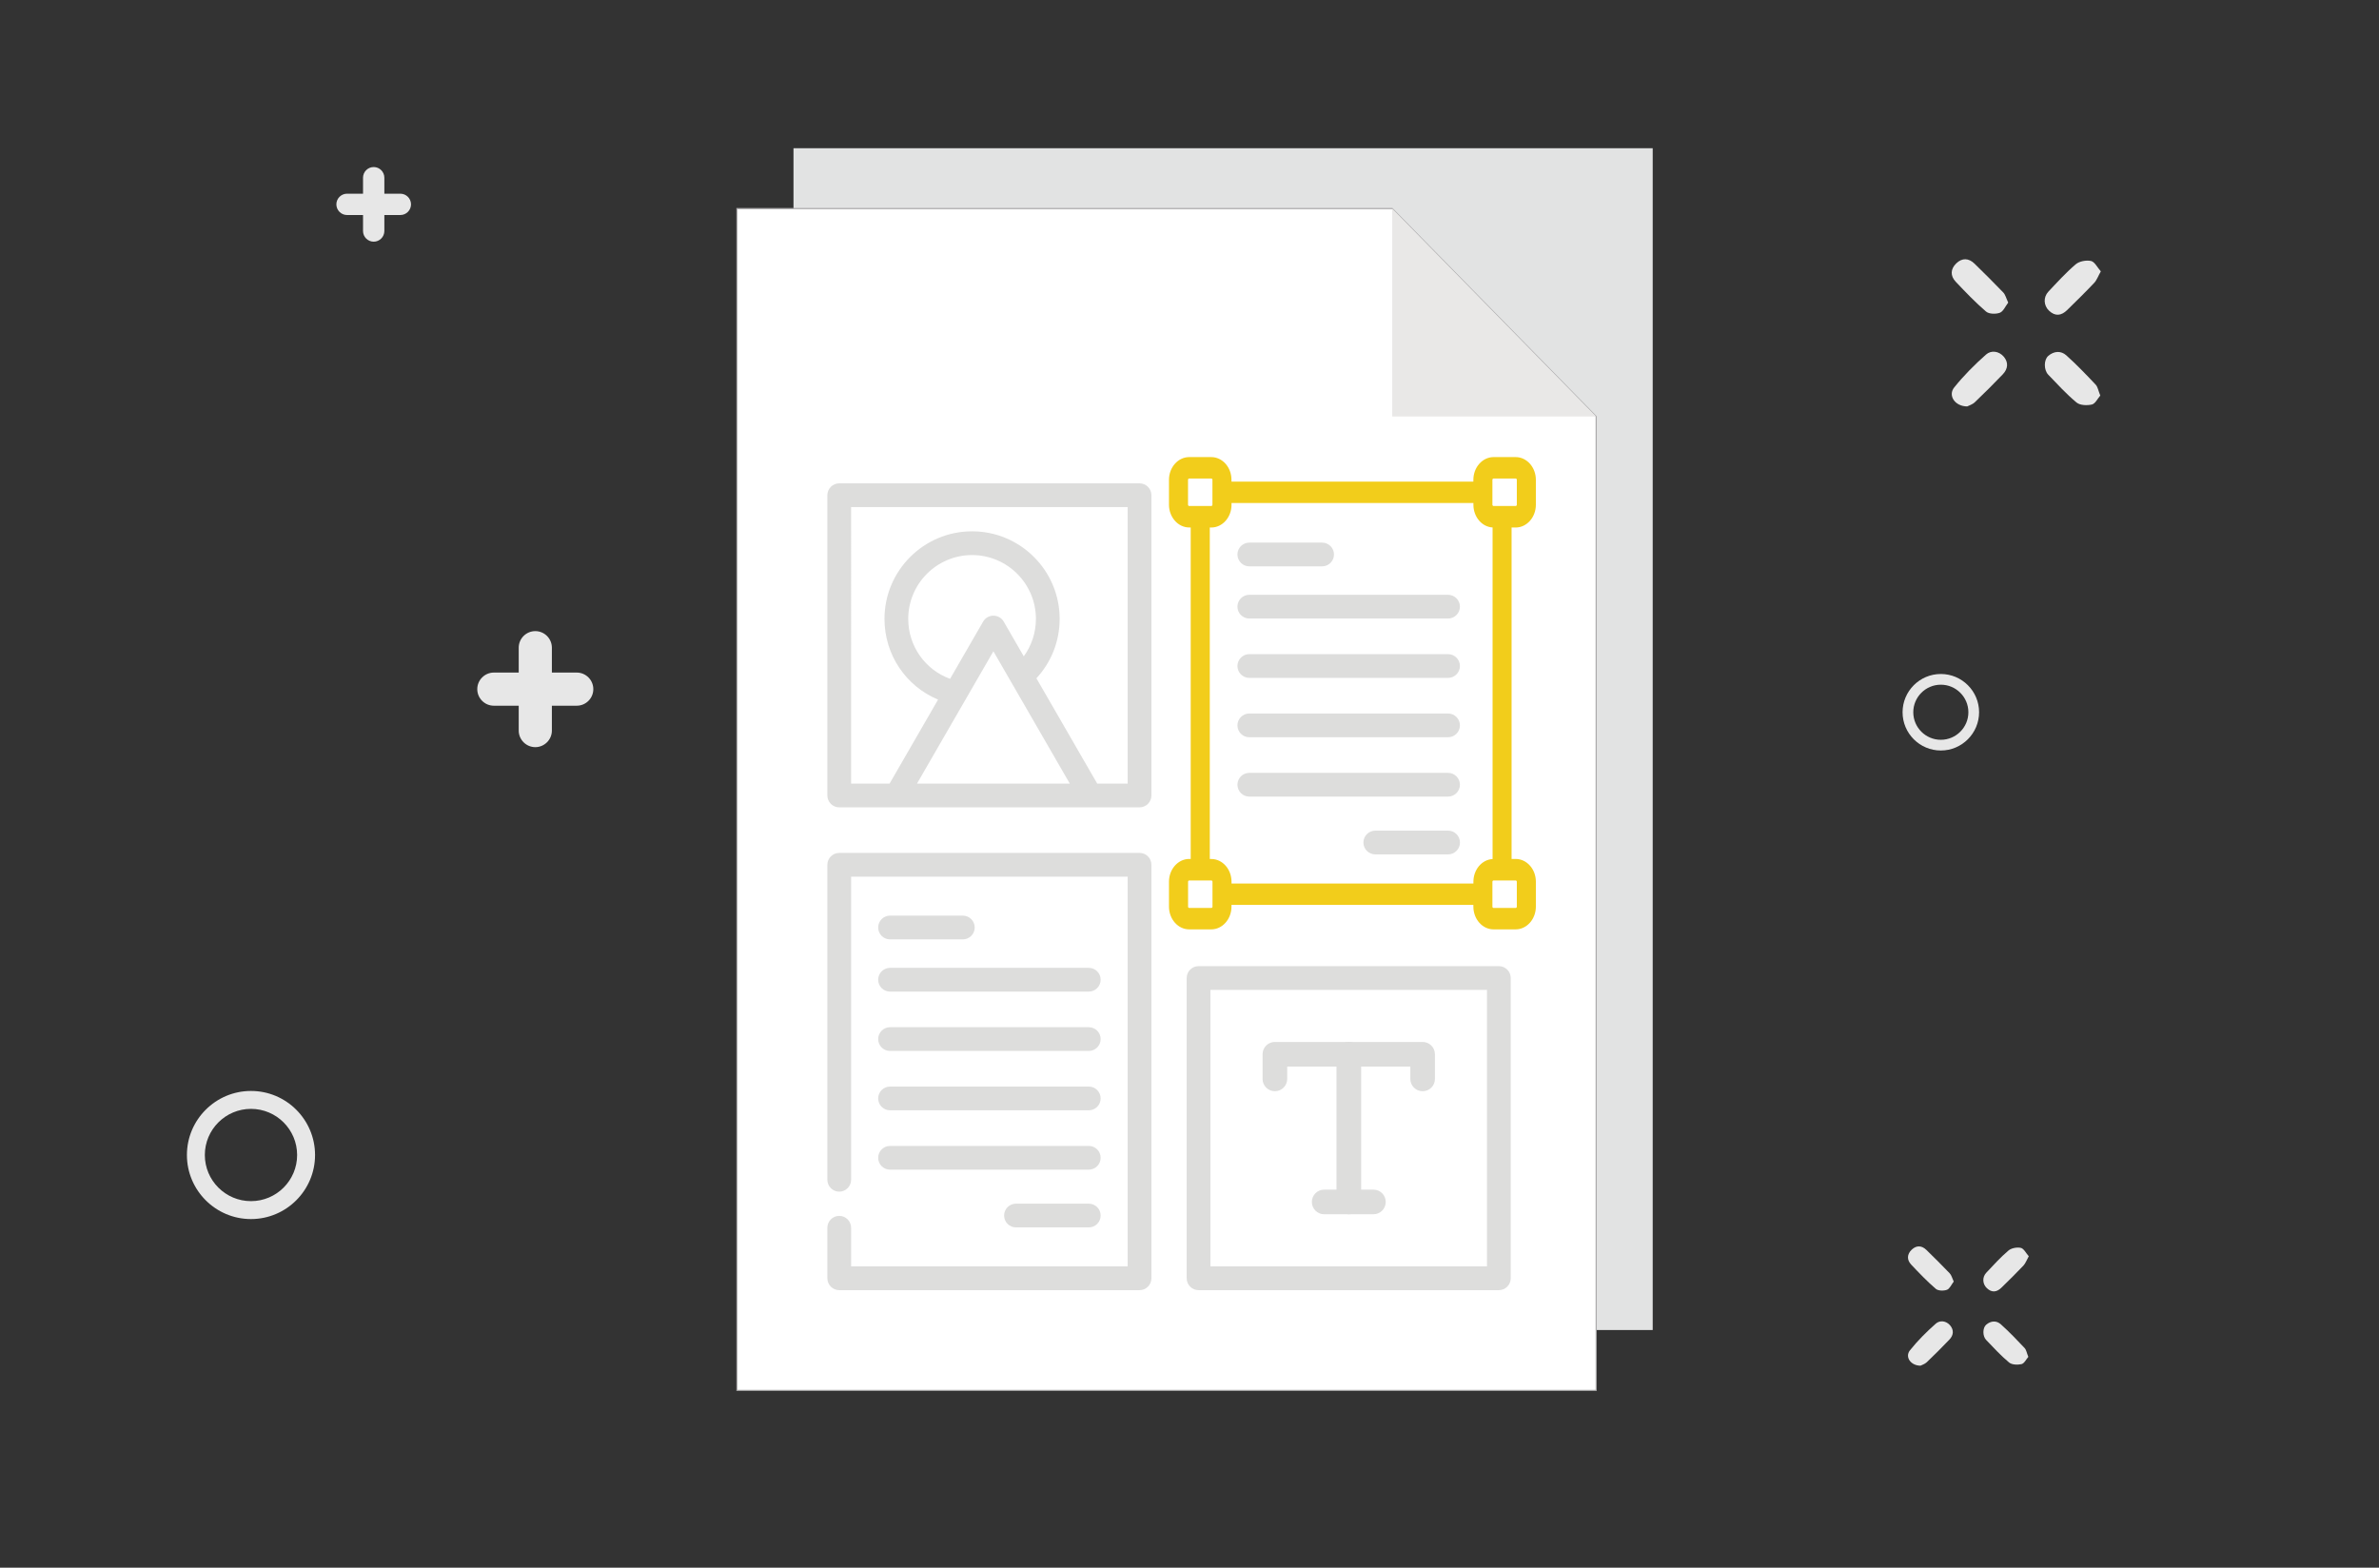 <?xml version="1.0" encoding="utf-8"?>
<!-- Generator: Adobe Illustrator 23.0.2, SVG Export Plug-In . SVG Version: 6.00 Build 0)  -->
<svg version="1.1" id="Layer_5" xmlns="http://www.w3.org/2000/svg" xmlns:xlink="http://www.w3.org/1999/xlink" x="0px" y="0px"
	 viewBox="0 0 531 349.96" style="enable-background:new 0 0 531 349.96;" xml:space="preserve">
<rect x="0" y="0" width="531" height="349.96" fill="#333333" stroke="none"/>
<style type="text/css">
	.st0{fill:#E7E7E7;}
	.st1{fill-rule:evenodd;clip-rule:evenodd;fill:#E7E7E7;}
	.st2{fill:#E2E3E3;}
	.st3{fill:#FFFFFF;stroke:#A9A8A9;stroke-width:0.25;stroke-miterlimit:10;}
	.st4{fill:#E9E8E7;}
	.st5{fill:#DDDDDC;}
	.st6{fill:#F2CD1B;}
</style>
<g>
	<path class="st0" d="M56.02,272.14c-7.89,0-14.3-6.42-14.3-14.3s6.42-14.3,14.3-14.3c7.89,0,14.3,6.42,14.3,14.3
		S63.91,272.14,56.02,272.14z M56.02,247.54c-5.68,0-10.3,4.62-10.3,10.3s4.62,10.3,10.3,10.3s10.3-4.62,10.3-10.3
		S61.7,247.54,56.02,247.54z"/>
</g>
<path class="st0" d="M128.73,150.14h-5.55v-5.55c0-2.04-1.66-3.7-3.7-3.7c-2.04,0-3.7,1.66-3.7,3.7v5.55h-5.55
	c-2.04,0-3.7,1.67-3.7,3.7c0,2.04,1.66,3.7,3.7,3.7h5.55v5.55c0,2.04,1.67,3.7,3.7,3.7c2.04,0,3.7-1.67,3.7-3.7v-5.55h5.55
	c2.04,0,3.7-1.66,3.7-3.7C132.43,151.81,130.77,150.14,128.73,150.14z"/>
<path class="st0" d="M89.36,43.24h-3.57v-3.57c0-1.31-1.07-2.38-2.38-2.38c-1.31,0-2.38,1.07-2.38,2.38v3.57h-3.57
	c-1.31,0-2.38,1.07-2.38,2.38c0,1.31,1.07,2.38,2.38,2.38h3.57v3.57c0,1.31,1.07,2.38,2.38,2.38c1.31,0,2.38-1.07,2.38-2.38v-3.57
	h3.57c1.31,0,2.38-1.07,2.38-2.38C91.74,44.31,90.67,43.24,89.36,43.24z"/>
<g>
	<path class="st0" d="M433.2,167.54c-4.71,0-8.54-3.83-8.54-8.54c0-4.71,3.83-8.54,8.54-8.54c4.71,0,8.54,3.83,8.54,8.54
		C441.73,163.71,437.9,167.54,433.2,167.54z M433.2,152.85c-3.39,0-6.15,2.76-6.15,6.15s2.76,6.15,6.15,6.15s6.15-2.76,6.15-6.15
		S436.59,152.85,433.2,152.85z"/>
</g>
<path class="st1" d="M448.24,67.55c-0.64,0.83-1.1,1.98-1.87,2.27c-0.9,0.33-2.42,0.3-3.08-0.27c-2.4-2.06-4.59-4.36-6.77-6.66
	c-1.25-1.32-1.17-2.86,0.13-4.1c1.3-1.25,2.76-1.21,4.08,0.08c2.16,2.12,4.32,4.24,6.41,6.43C447.62,65.8,447.79,66.6,448.24,67.55z
	"/>
<path class="st1" d="M468.79,88.3c-0.59,0.67-1.12,1.82-1.87,2c-1.07,0.25-2.65,0.2-3.42-0.44c-2.27-1.88-4.27-4.08-6.32-6.21
	c-1.02-1.06-1.02-3.34,0.01-4.21c1.27-1.09,2.82-1.19,4.02-0.11c2.3,2.06,4.44,4.3,6.56,6.55C468.23,86.37,468.35,87.23,468.79,88.3
	z"/>
<path class="st1" d="M439.08,90.73c-2.76-0.02-4.32-2.45-2.91-4.22c2.13-2.66,4.57-5.1,7.13-7.37c1.12-0.99,2.85-0.8,3.95,0.49
	c1.09,1.29,0.93,2.73-0.23,3.94c-2.03,2.11-4.09,4.19-6.21,6.2C440.25,90.31,439.41,90.56,439.08,90.73z"/>
<path class="st1" d="M468.91,60.58c-0.61,1.08-0.91,1.97-1.49,2.58c-1.96,2.08-4,4.07-6.04,6.07c-1.28,1.25-2.65,1.44-4.03,0.13
	c-1.21-1.15-1.32-3.01-0.14-4.26c1.98-2.1,3.92-4.25,6.11-6.11c0.8-0.68,2.35-0.96,3.4-0.73C467.54,58.44,468.13,59.7,468.91,60.58z
	"/>
<path class="st1" d="M436.08,286.09c-0.52,0.67-0.89,1.61-1.52,1.84c-0.73,0.27-1.96,0.24-2.49-0.22c-1.94-1.67-3.72-3.53-5.48-5.4
	c-1.01-1.07-0.95-2.32,0.1-3.33c1.05-1.01,2.24-0.98,3.3,0.06c1.75,1.72,3.5,3.43,5.19,5.21
	C435.58,284.67,435.72,285.32,436.08,286.09z"/>
<path class="st1" d="M452.73,302.9c-0.48,0.55-0.91,1.48-1.52,1.62c-0.87,0.2-2.15,0.16-2.77-0.36c-1.84-1.52-3.46-3.31-5.12-5.03
	c-0.83-0.86-0.82-2.7,0.01-3.41c1.03-0.88,2.28-0.97,3.26-0.09c1.86,1.67,3.6,3.48,5.31,5.3
	C452.28,301.34,452.37,302.03,452.73,302.9z"/>
<path class="st1" d="M428.66,304.87c-2.24-0.02-3.5-1.99-2.36-3.42c1.72-2.16,3.71-4.14,5.78-5.97c0.91-0.8,2.31-0.65,3.2,0.4
	c0.88,1.05,0.76,2.21-0.19,3.19c-1.65,1.71-3.31,3.4-5.03,5.03C429.6,304.53,428.92,304.73,428.66,304.87z"/>
<path class="st1" d="M452.83,280.44c-0.49,0.88-0.73,1.59-1.2,2.09c-1.59,1.68-3.24,3.3-4.9,4.92c-1.04,1.02-2.15,1.17-3.26,0.11
	c-0.98-0.93-1.07-2.44-0.12-3.45c1.6-1.7,3.18-3.45,4.95-4.95c0.65-0.55,1.9-0.78,2.75-0.59
	C451.72,278.71,452.19,279.73,452.83,280.44z"/>
<polygon class="st2" points="368.89,296.91 177.11,296.91 177.11,33.09 328.19,33.09 368.89,33.09 368.89,77.64 "/>
<polygon class="st3" points="356.27,92.98 356.27,310.38 164.49,310.38 164.49,46.56 310.75,46.56 "/>
<polygon class="st4" points="356.27,92.98 310.75,92.98 310.75,46.56 "/>
<g>
	<path class="st5" d="M243.02,274h-16.25c-1.46,0-2.65-1.19-2.65-2.65c0-1.46,1.19-2.65,2.65-2.65h16.25c1.46,0,2.65,1.19,2.65,2.65
		C245.67,272.82,244.48,274,243.02,274z"/>
	<path class="st5" d="M254.35,107.9h-67.03c-1.46,0-2.65,1.19-2.65,2.65v67.03c0,1.46,1.19,2.65,2.65,2.65h67.03
		c1.46,0,2.65-1.19,2.65-2.65v-67.03C257,109.09,255.82,107.9,254.35,107.9z M204.67,174.94l17.06-29.55l17.06,29.55H204.67z
		 M228.51,146.52l-4.48-7.76c-0.47-0.82-1.35-1.32-2.3-1.32c-0.95,0-1.82,0.51-2.29,1.32l-7.38,12.78
		c-5.57-2.03-9.34-7.31-9.34-13.38c0-7.86,6.39-14.25,14.25-14.25c7.86,0,14.25,6.39,14.25,14.25
		C231.22,141.19,230.27,144.1,228.51,146.52z M251.7,174.94h-6.79l-13.58-23.52c3.35-3.62,5.19-8.32,5.19-13.26
		c0-10.78-8.77-19.55-19.55-19.55s-19.55,8.77-19.55,19.55c0,8.01,4.78,15.02,11.96,18.02l-10.83,18.76h-8.58V113.2h61.73V174.94z"
		/>
	<path class="st5" d="M254.35,190.4h-67.03c-1.46,0-2.65,1.19-2.65,2.65v70.32c0,1.46,1.19,2.65,2.65,2.65
		c1.46,0,2.65-1.19,2.65-2.65V195.7h61.73v87.01h-61.73v-8.63c0-1.46-1.19-2.65-2.65-2.65c-1.46,0-2.65,1.19-2.65,2.65v11.28
		c0,1.46,1.19,2.65,2.65,2.65h67.03c1.46,0,2.65-1.19,2.65-2.65v-92.31C257,191.58,255.82,190.4,254.35,190.4z"/>
	<path class="st5" d="M198.66,209.7h16.25c1.46,0,2.65-1.19,2.65-2.65c0-1.46-1.19-2.65-2.65-2.65h-16.25
		c-1.46,0-2.65,1.19-2.65,2.65C196.01,208.52,197.19,209.7,198.66,209.7z"/>
	<path class="st5" d="M198.66,221.36h44.36c1.46,0,2.65-1.19,2.65-2.65c0-1.46-1.19-2.65-2.65-2.65h-44.36
		c-1.46,0-2.65,1.19-2.65,2.65C196.01,220.18,197.19,221.36,198.66,221.36z"/>
	<path class="st5" d="M198.66,234.61h44.36c1.46,0,2.65-1.19,2.65-2.65c0-1.46-1.19-2.65-2.65-2.65h-44.36
		c-1.46,0-2.65,1.19-2.65,2.65C196.01,233.42,197.19,234.61,198.66,234.61z"/>
	<path class="st5" d="M198.66,247.86h44.36c1.46,0,2.65-1.19,2.65-2.65c0-1.46-1.19-2.65-2.65-2.65h-44.36
		c-1.46,0-2.65,1.19-2.65,2.65C196.01,246.67,197.19,247.86,198.66,247.86z"/>
	<path class="st5" d="M198.66,261.11h44.36c1.46,0,2.65-1.19,2.65-2.65c0-1.46-1.19-2.65-2.65-2.65h-44.36
		c-1.46,0-2.65,1.19-2.65,2.65C196.01,259.92,197.19,261.11,198.66,261.11z"/>
	<path class="st5" d="M278.85,126.43h16.25c1.46,0,2.65-1.19,2.65-2.65c0-1.46-1.19-2.65-2.65-2.65h-16.25
		c-1.46,0-2.65,1.19-2.65,2.65C276.2,125.24,277.39,126.43,278.85,126.43z"/>
	<path class="st5" d="M323.22,185.43h-16.25c-1.46,0-2.65,1.19-2.65,2.65c0,1.46,1.19,2.65,2.65,2.65h16.25
		c1.46,0,2.65-1.19,2.65-2.65C325.87,186.61,324.68,185.43,323.22,185.43z"/>
	<path class="st5" d="M278.85,138.08h44.36c1.46,0,2.65-1.19,2.65-2.65c0-1.46-1.19-2.65-2.65-2.65h-44.36
		c-1.46,0-2.65,1.19-2.65,2.65C276.2,136.9,277.39,138.08,278.85,138.08z"/>
	<path class="st5" d="M278.85,151.33h44.36c1.46,0,2.65-1.19,2.65-2.65c0-1.46-1.19-2.65-2.65-2.65h-44.36
		c-1.46,0-2.65,1.19-2.65,2.65C276.2,150.15,277.39,151.33,278.85,151.33z"/>
	<path class="st5" d="M278.85,164.58h44.36c1.46,0,2.65-1.19,2.65-2.65c0-1.46-1.19-2.65-2.65-2.65h-44.36
		c-1.46,0-2.65,1.19-2.65,2.65C276.2,163.4,277.39,164.58,278.85,164.58z"/>
	<path class="st5" d="M278.85,177.83h44.36c1.46,0,2.65-1.19,2.65-2.65c0-1.46-1.19-2.65-2.65-2.65h-44.36
		c-1.46,0-2.65,1.19-2.65,2.65C276.2,176.64,277.39,177.83,278.85,177.83z"/>
	<path class="st5" d="M334.55,215.68h-67.03c-1.46,0-2.65,1.19-2.65,2.65v67.03c0,1.46,1.19,2.65,2.65,2.65h67.03
		c1.46,0,2.65-1.19,2.65-2.65v-67.03C337.2,216.86,336.01,215.68,334.55,215.68z M331.9,282.71h-61.73v-61.73h61.73V282.71z"/>
	<path class="st5" d="M317.54,243.6c-1.52,0-2.75-1.23-2.75-2.75v-2.75h-27.48v2.75c0,1.52-1.23,2.75-2.75,2.75
		c-1.52,0-2.75-1.23-2.75-2.75v-5.5c0-1.52,1.23-2.75,2.75-2.75h32.97c1.52,0,2.75,1.23,2.75,2.75v5.5
		C320.29,242.37,319.06,243.6,317.54,243.6z"/>
	<path class="st5" d="M301.06,271.07c-1.52,0-2.75-1.23-2.75-2.75v-32.97c0-1.52,1.23-2.75,2.75-2.75c1.52,0,2.75,1.23,2.75,2.75
		v32.97C303.8,269.84,302.57,271.07,301.06,271.07z"/>
	<path class="st5" d="M306.55,271.07h-10.99c-1.52,0-2.75-1.23-2.75-2.75c0-1.52,1.23-2.75,2.75-2.75h10.99
		c1.52,0,2.75,1.23,2.75,2.75C309.3,269.84,308.07,271.07,306.55,271.07z"/>
</g>
<g>
	<path class="st6" d="M265.43,117.75h0.34v74h-0.34c-2.48,0-4.51,2.28-4.51,5.08v5.56c0,2.8,2.02,5.08,4.51,5.08h4.93
		c2.48,0,4.51-2.28,4.51-5.08v-0.39h53.99v0.39c0,2.8,2.02,5.08,4.51,5.08h4.93c2.48,0,4.51-2.28,4.51-5.08v-5.56
		c0-2.8-2.02-5.08-4.51-5.08h-0.91V138.4c0-1.32-0.95-2.39-2.12-2.39c-1.17,0-2.12,1.07-2.12,2.39v53.37
		c-2.38,0.13-4.28,2.35-4.28,5.07v0.39h-53.99v-0.39c0-2.8-2.02-5.08-4.51-5.08h-0.34v-74h0.34c2.48,0,4.51-2.28,4.51-5.08v-0.39
		h53.99v0.39c0,2.72,1.9,4.94,4.28,5.07v20.45c0,1.32,0.95,2.39,2.12,2.39c1.17,0,2.12-1.07,2.12-2.39v-20.44h0.91
		c2.48,0,4.51-2.28,4.51-5.08v-5.56c0-2.8-2.02-5.08-4.51-5.08h-4.93c-2.48,0-4.51,2.28-4.51,5.08v0.39h-53.99v-0.39
		c0-2.8-2.02-5.08-4.51-5.08h-4.93c-2.48,0-4.51,2.28-4.51,5.08v5.56C260.93,115.47,262.95,117.75,265.43,117.75L265.43,117.75z
		 M333.11,196.84c0-0.16,0.12-0.29,0.26-0.29h4.93c0.14,0,0.26,0.13,0.26,0.29v5.56c0,0.16-0.12,0.29-0.26,0.29h-4.93
		c-0.14,0-0.26-0.13-0.26-0.29V196.84z M270.63,196.84v5.56c0,0.16-0.12,0.29-0.26,0.29h-4.93c-0.14,0-0.26-0.13-0.26-0.29v-5.56
		c0-0.16,0.12-0.29,0.26-0.29h4.93C270.51,196.54,270.63,196.67,270.63,196.84z M333.11,107.11c0-0.16,0.12-0.29,0.26-0.29h4.93
		c0.14,0,0.26,0.13,0.26,0.29v5.56c0,0.16-0.12,0.29-0.26,0.29h-4.93c-0.14,0-0.26-0.13-0.26-0.29V107.11z M265.17,107.11
		c0-0.16,0.12-0.29,0.26-0.29h4.93c0.14,0,0.26,0.13,0.26,0.29v5.56c0,0.16-0.12,0.29-0.26,0.29h-4.93c-0.14,0-0.26-0.13-0.26-0.29
		V107.11z"/>
</g>
</svg>
